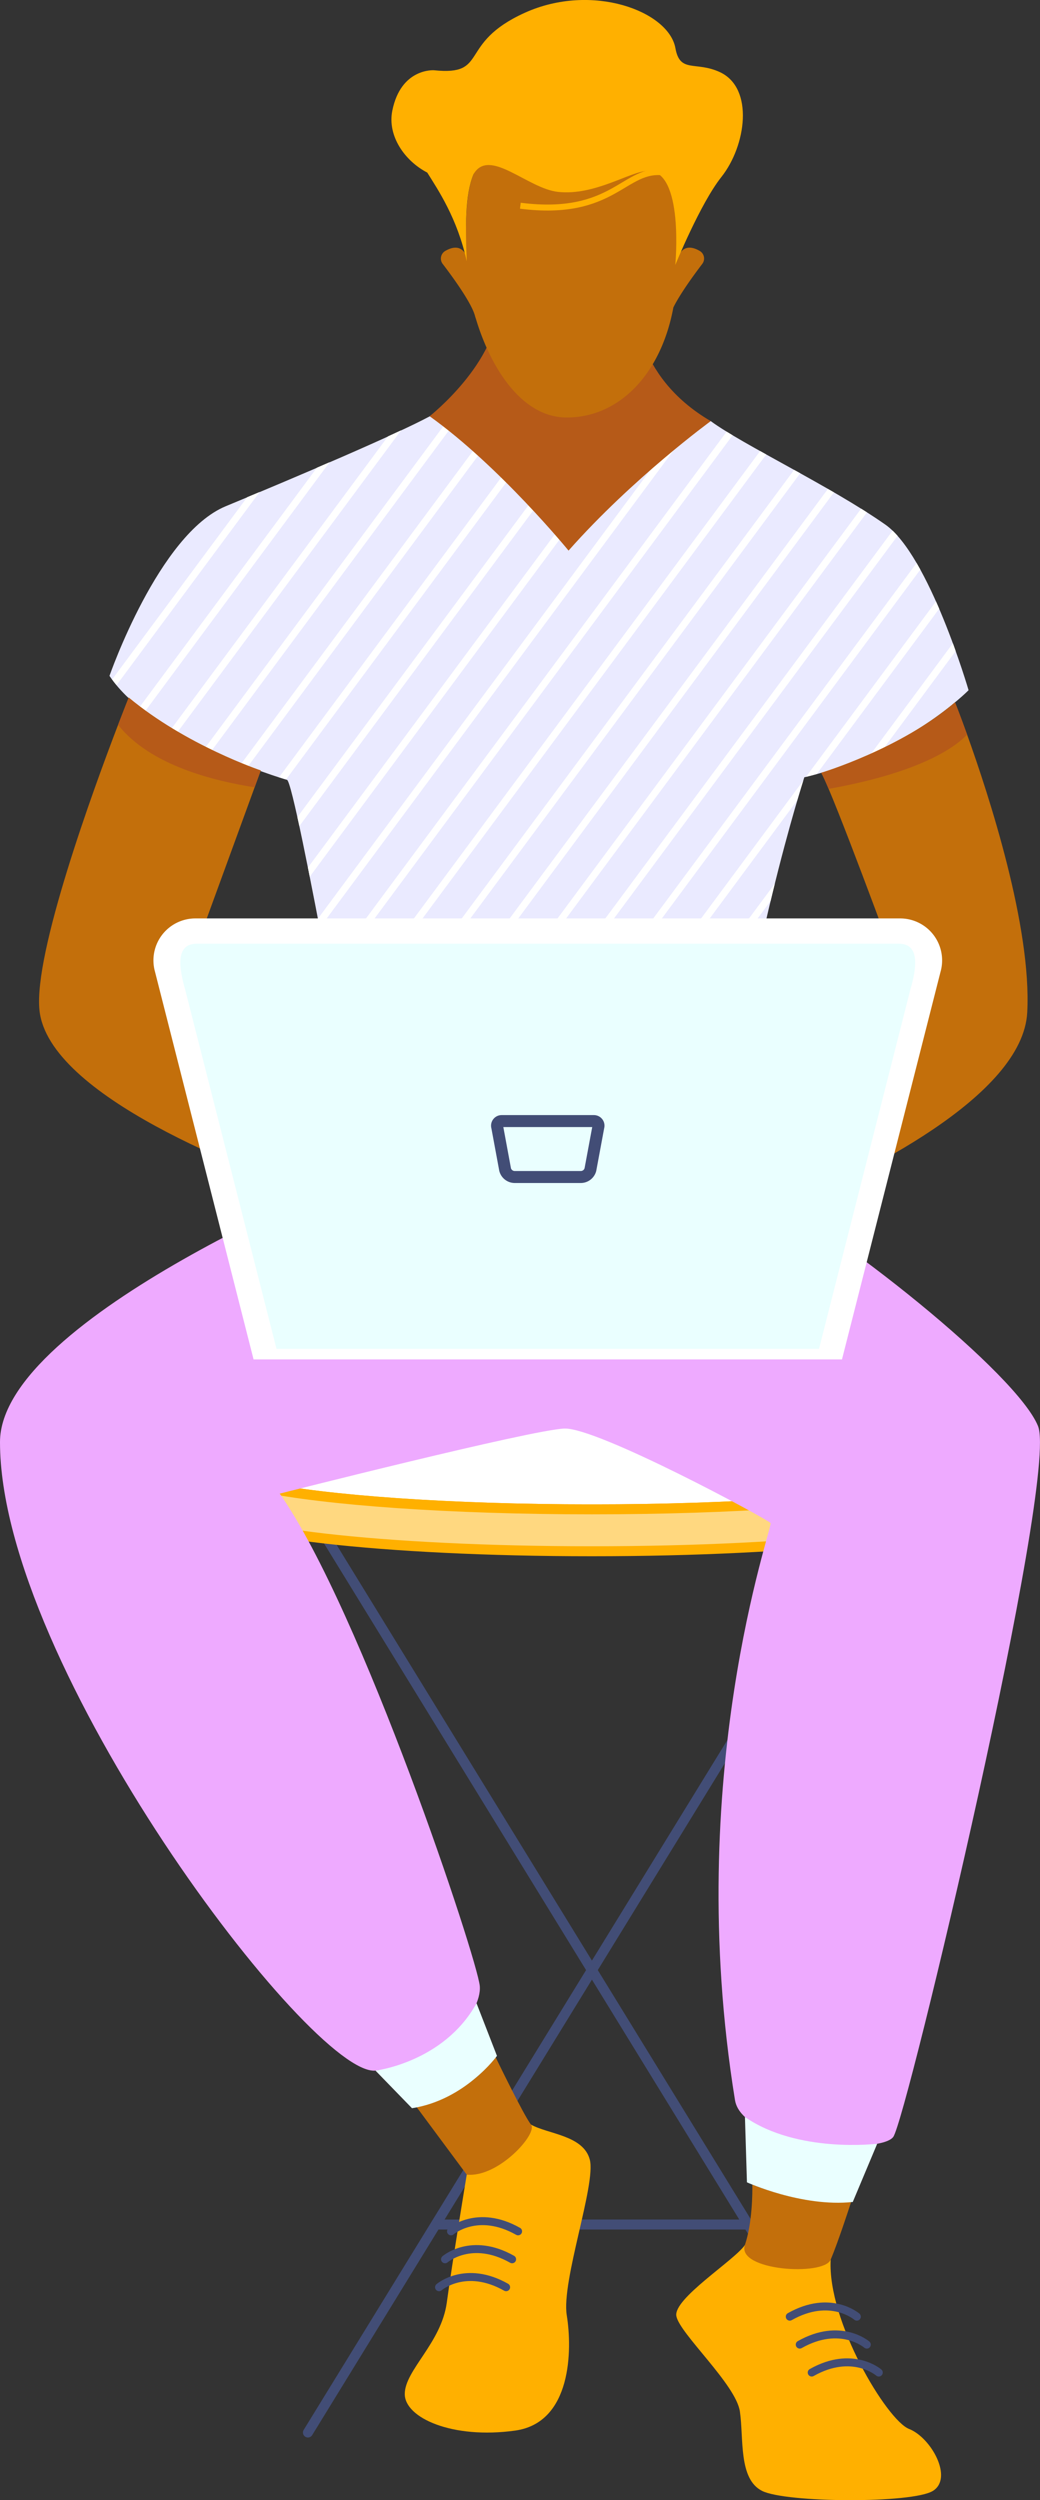 <svg xmlns="http://www.w3.org/2000/svg" viewBox="0 0 521.4 1252.69"><rect x="0" y="0" width="521.4" height="1252.69" fill="#333333" stroke="none"/><defs><style>.cls-1,.cls-13,.cls-14,.cls-5{fill:none;}.cls-1{stroke:#424d76;}.cls-1,.cls-5{stroke-linecap:round;}.cls-1,.cls-12,.cls-14,.cls-2,.cls-3{stroke-miterlimit:10;}.cls-1,.cls-2,.cls-3{stroke-width:5px;}.cls-10,.cls-12,.cls-2{fill:#fff;}.cls-14,.cls-2,.cls-3{stroke:#ffb000;}.cls-3{fill:#ffd880;}.cls-4{fill:#ffb000;}.cls-13,.cls-5{stroke:#424d76;stroke-linejoin:round;}.cls-5{stroke-width:4px;}.cls-6{fill:#eaff;}.cls-7{fill:#c36f0b;}.cls-8{fill:#eaffff;}.cls-9{fill:#eaeaff;}.cls-11{fill:#b65a18;}.cls-12{stroke:#fff;stroke-width:7px;}.cls-13{stroke-width:6px;}.cls-14{stroke-width:3px;}</style></defs><g id="Layer_2" data-name="Layer 2"><g id="Слой_1" data-name="Слой 1"><g id="_1" data-name="1"><g id="CHAIR"><line class="cls-1" x1="218.59" y1="1114.59" x2="374.93" y2="1114.59"/><line class="cls-1" x1="164.38" y1="771.7" x2="439.14" y2="1218.8"/><line class="cls-1" x1="429.14" y1="771.7" x2="154.38" y2="1218.8"/><path class="cls-2" d="M486.06,734.51c0,3.81-8.53,7.39-23.52,10.5-32.25,6.7-94.41,11.24-165.78,11.24S163.23,751.71,131,745c-15-3.11-23.52-6.69-23.52-10.5,0-12,84.75-21.74,189.3-21.74S486.06,722.5,486.06,734.51Z"/><path class="cls-3" d="M486.06,734.51v21c0,12-84.76,21.74-189.3,21.74s-189.3-9.73-189.3-21.74v-21c0,3.81,8.53,7.39,23.52,10.5,32.25,6.7,94.4,11.24,165.78,11.24S430.29,751.71,462.54,745C477.53,741.9,486.06,738.32,486.06,734.51Z"/></g><g id="CHARACTER"><g id="LEGS"><path class="cls-4" d="M266.23,1064.52c8.37,4.78,26.28,5.31,29.47,17.58s-14.34,60.85-11.55,78,2.54,53.77-25.88,57.73c-31.45,4.38-55.34-6.37-55.34-18.32S221.25,1174,224,1153.7s10-64.1,10-64.1Z"/><path class="cls-5" d="M226.12,1118s13.27-11.5,33.62,0"/><path class="cls-5" d="M223.12,1132s13.27-11.5,33.62,0"/><path class="cls-5" d="M220.12,1146s13.27-11.5,33.62,0"/><path class="cls-4" d="M373.48,1124.82c-5.32,7.78-36,26.89-34.39,35.65s29.86,34.24,31.85,47.77-.79,33.84,11.15,39.82,75.25,6.37,85.6,0-.8-26.68-11.95-31.06-41-54.14-39.28-84.8Z"/><path class="cls-5" d="M429.57,1160.75s-13.27-11.5-33.62,0"/><path class="cls-5" d="M434.57,1174.75s-13.27-11.5-33.62,0"/><path class="cls-5" d="M440.57,1188.75s-13.27-11.5-33.62,0"/><path class="cls-6" d="M183.25,586.83S0,659.79,0,722.56c0,111.93,156.27,318,188.25,314.91s53.51-28.88,52.28-42.41-59-187.64-100.28-246.69c0,0,126.12-32,142.73-32.6s102.11,45.52,103.34,47.36-44.2,126.56-17.84,289.1c3.69,22.76,72.58,27.68,79.35,18.46s83-330.32,72.58-356.15-98-96.53-150.93-124.71C331.34,569.53,183.25,586.83,183.25,586.83Z"/><path class="cls-7" d="M426.69,1103.34c-1.14,3.52-6.55,20.09-10.23,28.86-3.52,8.37-47.37,5.53-43-7.39,3.73-11,3.79-26,3.72-30.22C384.36,1097.44,404.72,1104.59,426.69,1103.34Z"/><path class="cls-8" d="M427.53,1103.29l12.25-29.18s-39.77,4.94-66.3-13.39l1,32.72S402.06,1106,427.53,1103.29Z"/><path class="cls-7" d="M248.15,1030.09s14.5,30.05,18.08,34.43-16.32,26.67-32.24,25.08l-25.44-34.29S235.84,1050.21,248.15,1030.09Z"/><path class="cls-8" d="M238.91,1003.73l10.24,26.36s-15.89,22.05-42.6,26.22l-18.3-18.84S222.52,1033.34,238.91,1003.73Z"/></g><g id="T-SHIRT"><path class="cls-9" d="M356.33,211c16.18,11.89,60.14,32.68,87.5,51.83,22.07,15.45,41.76,83,41.76,83s-30.73,31.34-82.35,43.63c0,0-29.5,91-40.56,197.28,0,0-94.65,35-180.07,0,0,0-34.42-194.82-38.72-196s-68.08-20.75-89-52.1c0,0,24.67-71.07,58.3-85,36.54-15.14,85.23-35.89,102.17-45C224,203.92,356.33,211,356.33,211Z"/><path class="cls-10" d="M130.18,246.49,58.44,343.27c-.78-.93-1.53-1.87-2.22-2.83l67.71-91.32Z"/><path class="cls-10" d="M165.26,231.57l-92.65,125c-.93-.71-1.84-1.42-2.73-2.14l89-120.08Z"/><path class="cls-10" d="M201.11,215.59,88.74,367.16c-1-.58-2-1.16-3-1.77L194.53,218.63h0C196.84,217.57,199,216.56,201.11,215.59Z"/><path class="cls-10" d="M231.43,207.07,106.09,376.13c-1.06-.49-2.12-1-3.19-1.51L227,207.19C228.4,207.14,229.87,207.09,231.43,207.07Z"/><path class="cls-10" d="M255.39,207.12l-131,176.77L121,382.58,251.13,207.06Z"/><path class="cls-10" d="M279,207.71,143.42,390.54c-.69-.21-1.89-.58-3.5-1.1L274.74,207.59h0C276.15,207.62,277.55,207.66,279,207.71Z"/><path class="cls-10" d="M302.35,208.54,150.08,413.91c-.33-1.56-.65-3.06-1-4.5l149.05-201Z"/><path class="cls-10" d="M325.62,209.52,155.29,439.27c-.31-1.55-.61-3.08-.91-4.58L321.45,209.33Z"/><path class="cls-10" d="M348.81,210.62,160.29,464.91c-.3-1.54-.6-3.09-.89-4.62L344.65,210.42Z"/><path class="cls-10" d="M367.28,218.1,165.15,490.73c-.28-1.55-.57-3.1-.86-4.65l200-269.79C365.25,216.88,366.25,217.48,367.28,218.1Z"/><path class="cls-10" d="M384.15,227.71,170,516.62c-.29-1.54-.57-3.09-.86-4.66L381.09,226C382.1,226.58,383.12,227.15,384.15,227.71Z"/><path class="cls-10" d="M401.17,237.13,174.69,542.61c-.27-1.53-.55-3.09-.84-4.67h0L398.12,235.44Z"/><path class="cls-10" d="M418.08,246.7l-238.69,322c-.27-1.49-.54-3-.84-4.69L415.06,245Z"/><path class="cls-10" d="M434.64,256.73,188.33,589,185,587.67l246.73-332.8Z"/><path class="cls-10" d="M450,268.46,207.81,595.07c-1.2-.3-2.39-.63-3.59-1l243.3-328.18C448.34,266.71,449.15,267.55,450,268.46Z"/><path class="cls-10" d="M461.4,285.39l-232.77,314c-1.28-.19-2.57-.4-3.85-.64L459.53,282.1C460.16,283.17,460.78,284.28,461.4,285.39Z"/><path class="cls-10" d="M402.7,391.12c-.58,1.86-1.61,5.2-3,9.85h0L250.85,601.79c-1.37-.09-2.73-.18-4.11-.3Z"/><path class="cls-10" d="M470.86,305l-61.4,82.82c-1.76.49-3.55,1-5.35,1.4l65.14-87.88C469.79,302.58,470.33,303.8,470.86,305Z"/><path class="cls-10" d="M388.46,442.73c-.71,2.8-1.41,5.7-2.12,8.67h0L274.55,602.2h0c-1.45,0-2.9.06-4.37.07Z"/><path class="cls-10" d="M479.13,326.23,443,375c-2.14,1.06-4.35,2.11-6.65,3.14l41.38-55.82C478.21,323.66,478.68,325,479.13,326.23Z"/><path class="cls-10" d="M377.9,489.35q-.81,3.93-1.61,8h0l-76.43,103.1c-1.55.17-3.1.34-4.68.49Z"/><path class="cls-10" d="M370,532.42c-.39,2.45-.79,4.91-1.17,7.39L327,596.21c-1.63.32-3.31.65-5,1Z"/></g><g id="HANDS"><g id="RIGHT"><path class="cls-7" d="M515,507.3c-2.26,42-81.92,81-123.93,98.7-1.39,8.7-7.1,12.51-18.08,15.34-22.89,5.9-20.74,21-21.92,23.88-1.85,4.59-24.43,9.82-29.86,6-3.23-2.29,5.89-31.05,11.08-41.16,3.23-6.29,24.87-18.2,39.06-23.33,0,0,72-87.27,81.86-92.19,0,0-26.63-73-37.77-99.27-1.59-3.77-2.87-6.57-3.7-8.06,0,0,40-12,67.06-35.3,0,0,2.45,6.11,6.06,16.16C495.73,398.33,517.29,464.39,515,507.3Z"/><path class="cls-11" d="M484.85,368.06c-5.6,5.95-22.62,18.84-69.42,27.2-1.6-3.76-2.88-6.57-3.71-8.06,0,0,40-12,67.07-35.3C478.79,351.9,481.23,358,484.85,368.06Z"/></g><g id="LEFT"><path class="cls-7" d="M226.85,650.21c-6.07,2.68-24.2-2.34-25.86-5s-4-19.2-21.91-24.88c-12.82-4.07-18.64-8.12-18.42-20.77-37.27-12.73-136.38-50.49-140.87-93.36-3-28.6,26.91-110.41,39.4-143,3.27-8.51,5.34-13.67,5.34-13.67,28.81,24,66.2,36.52,66.2,36.52l-3.09,8.47L91.57,493.3c16.42,6.23,76.22,79.67,85.54,91.2,19.43,3.76,40.24,17.27,42.67,24.55C222.33,616.68,233.1,647.44,226.85,650.21Z"/><path class="cls-11" d="M64.54,349.51c28.8,24,66.2,36.52,66.2,36.52l-3.09,8.46c-19.75-3.12-52.19-10.75-68.45-31.32C62.46,354.67,64.54,349.51,64.54,349.51Z"/></g></g><g id="LAPTOP"><path class="cls-12" d="M419.4,677.63H129.85L81.11,486.05A17.53,17.53,0,0,1,98,463.67H451.29a17.53,17.53,0,0,1,16.85,22.38Z"/><path class="cls-8" d="M410.62,675.83h-272l-45.79-180c-3-10.53-5.12-23,5.83-23H450.58c10.95,0,8.86,12.49,5.83,23Z"/><path class="cls-13" d="M291.18,589.74H258.07a5,5,0,0,1-4.84-3.77l-3.95-21.33a2.3,2.3,0,0,1,2.21-2.93h46.27a2.3,2.3,0,0,1,2.21,2.93L296,586A5,5,0,0,1,291.18,589.74Z"/></g><g id="HEAD"><path id="NECK" class="cls-11" d="M318.63,152s-1.64,36,37.7,59c0,0-39,28.4-71.29,64.88,0,0-34.6-42.31-69.65-67.33,0,0,34.41-27.05,34.41-56.54Z"/><path id="HEAD-2" data-name="HEAD" class="cls-7" d="M352.11,132.18c-3.95,5.18-11.08,14.89-14.52,21.86-6.12,33.19-27,55.15-53.47,55.15-22.94,0-38.44-25.72-45.58-49.63,0,0,0,0,0,0a10.89,10.89,0,0,1-.42-1.33c-1.77-6.59-11.36-19.7-16.18-26a4.42,4.42,0,0,1,1.33-6.52c5.88-3.37,8.93-.92,10.53,2.28-.85-23.91.14-49,14.06-49.14,16-.15,69.21-1.2,78.43,1.88,7.93,2.64,13.16,13.75,13.18,49.26,1.25-4,4.25-8.33,11.31-4.28A4.42,4.42,0,0,1,352.11,132.18Z"/><g id="HAIR"><path class="cls-4" d="M361.67,88.67c-10.58,13.3-23.11,44.09-23.11,44.09s4.55-47.66-13.89-47.14c-8.77.24-26.41,12.53-44.88,10.53-15.34-1.66-34.5-22.48-42.39-8.87-4.37,10.43-4.06,26.8-3.4,43.64-4.71-21.55-14.45-35.89-19.8-44.45-11.24-5.83-20.06-18.31-17.52-31C201,34,217.55,35.2,217.55,35.2,245.46,38.09,229.17,21.82,263,6.45s72.31-.82,75.62,17.7c2.28,12.7,10.09,6.34,22.32,12C378.12,44.17,374.1,73,361.67,88.67Z"/><path class="cls-14" d="M260.88,103.08c47.36,6,52.06-19.71,72.45-16.6"/></g></g></g></g></g></g></svg>